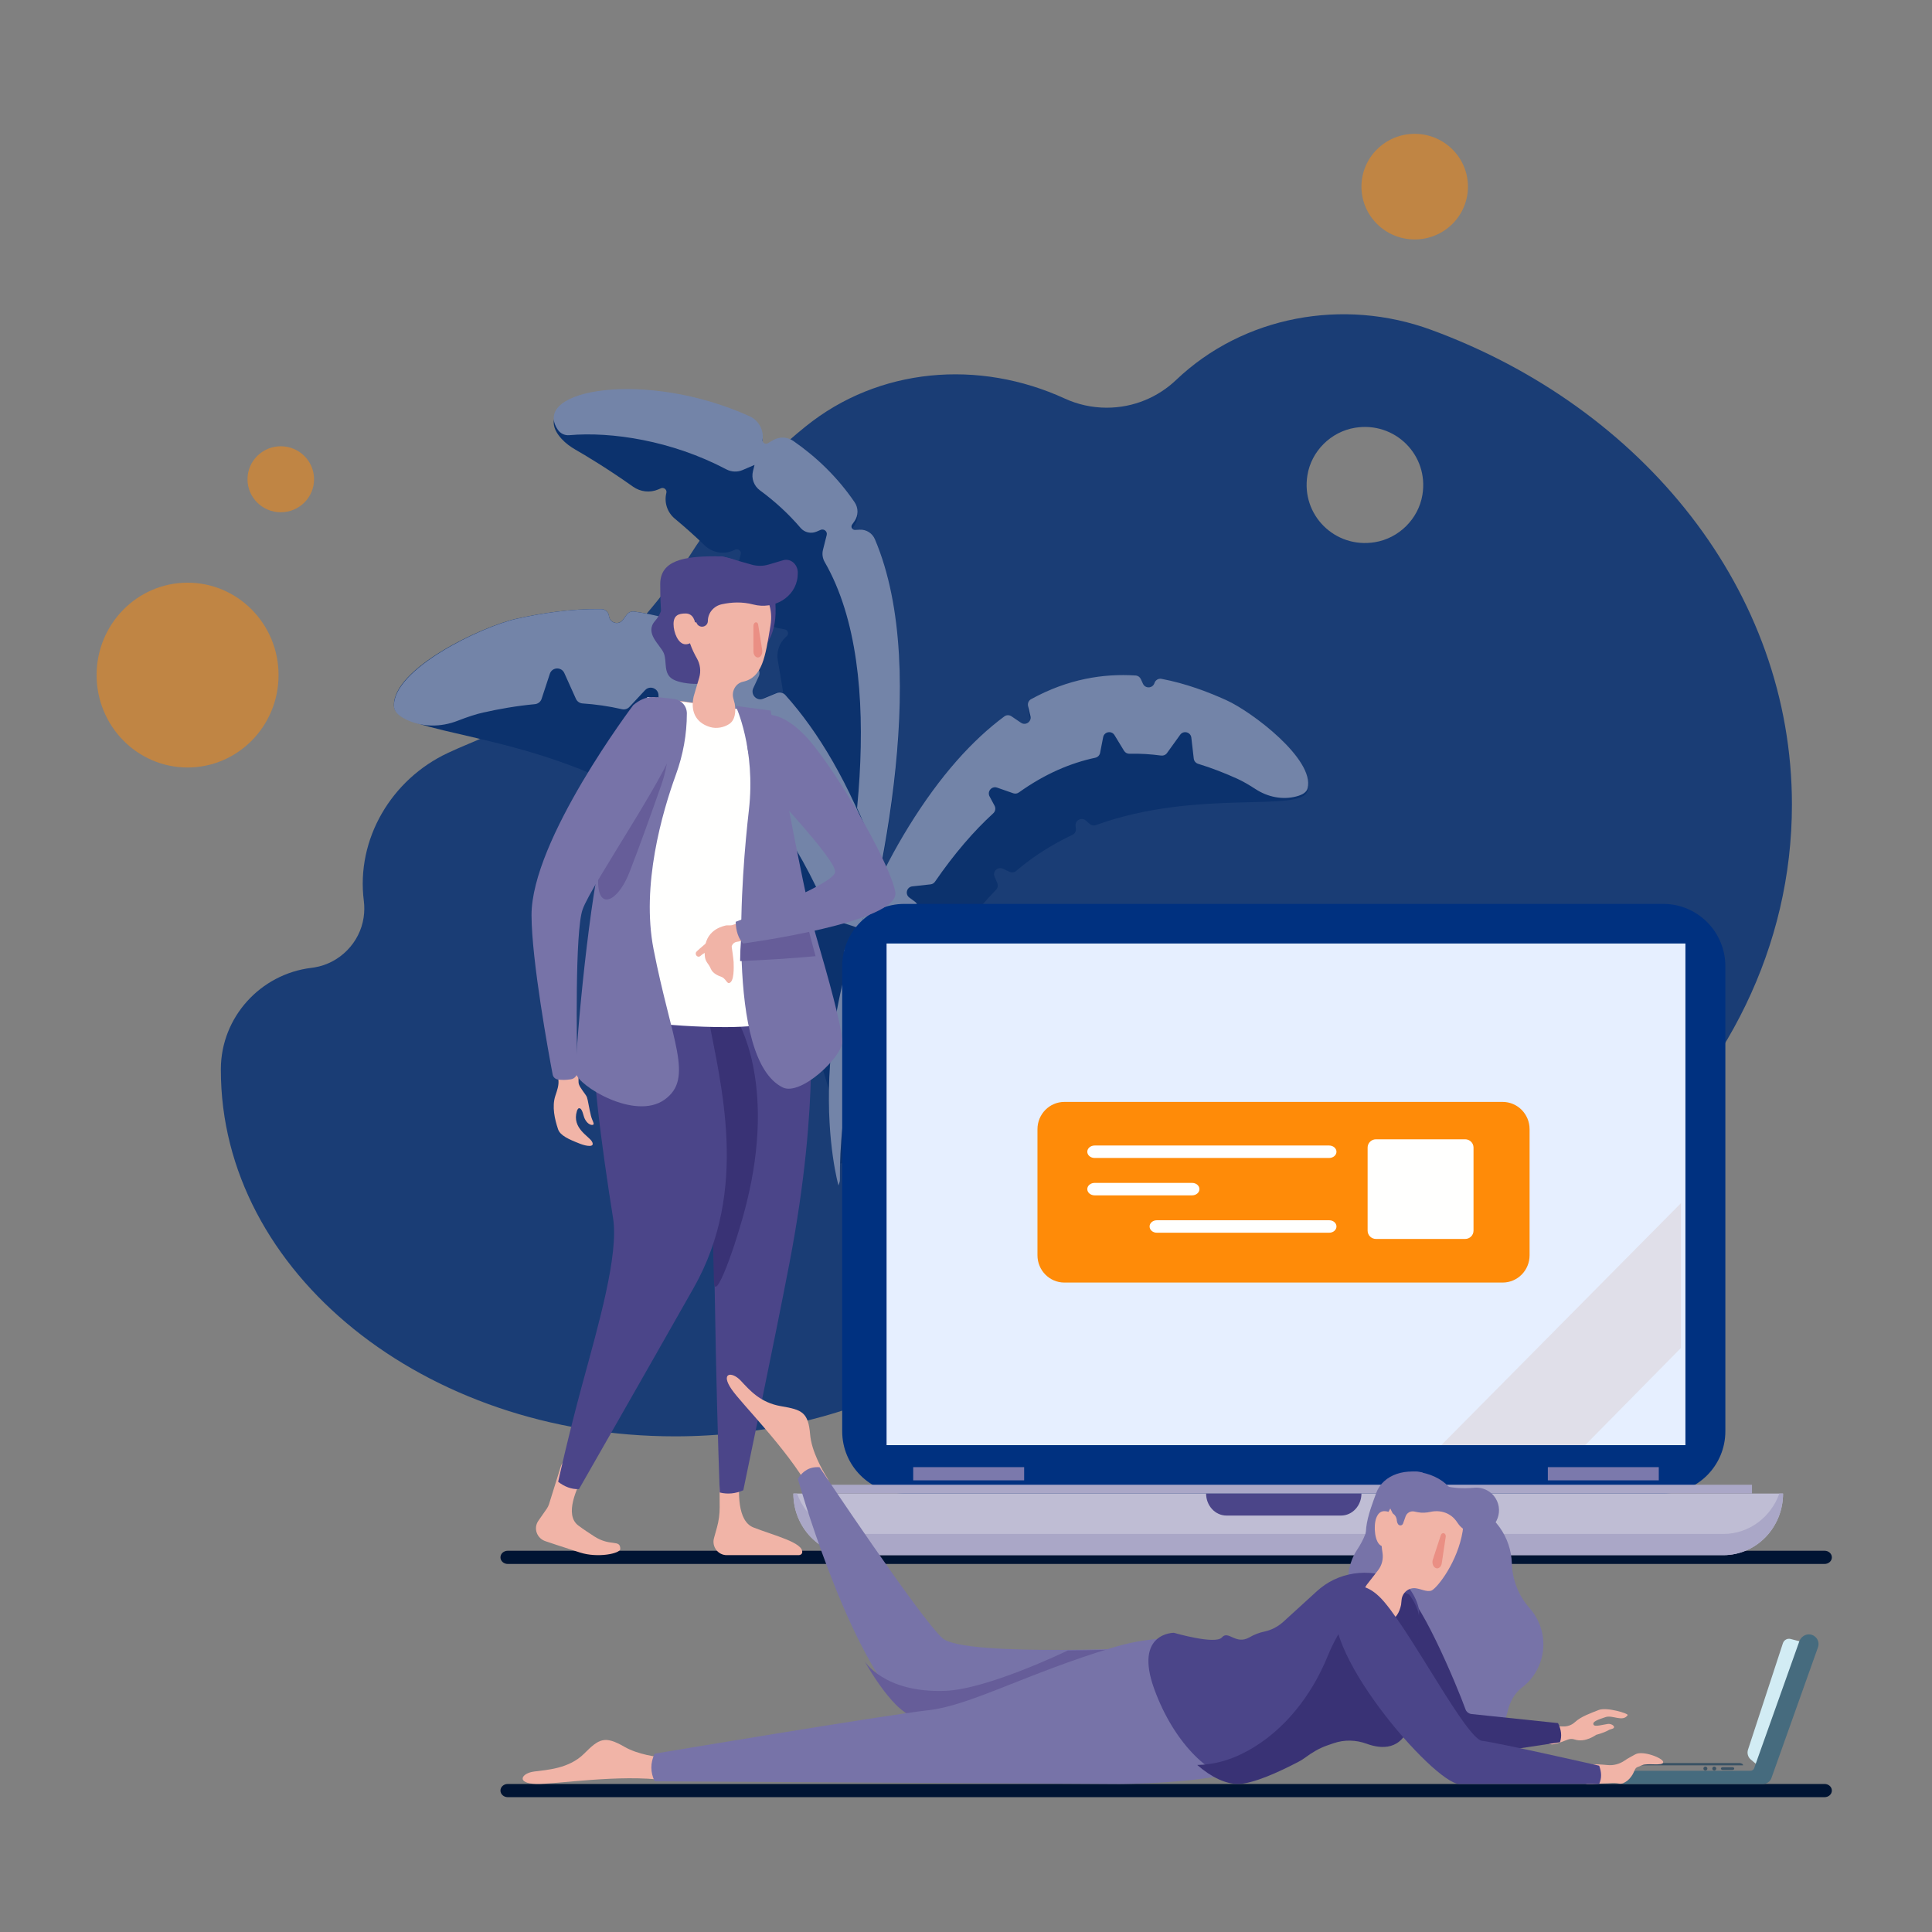 <?xml version="1.0" encoding="UTF-8"?>
<svg width="300px" height="300px" viewBox="0 0 300 300" version="1.1" xmlns="http://www.w3.org/2000/svg" xmlns:xlink="http://www.w3.org/1999/xlink">
    <rect x="0" y="0" width="300" height="300" fill="#808080" stroke="none"/>
    <!-- Generator: Sketch 54 (76480) - https://sketchapp.com -->
    <title>Artboard@svg</title>
    <desc>Created with Sketch.</desc>
    <g id="Artboard" stroke="none" stroke-width="1" fill="none" fill-rule="evenodd">
        <g id="Group-67" transform="translate(15, 20.783)">
            <path d="M198.479,63.412 C192.282,64.424 187,59.167 188.016,52.999 C188.631,49.263 191.658,46.251 195.412,45.639 C201.608,44.626 206.89,49.883 205.873,56.052 C205.258,59.787 202.232,62.799 198.479,63.412 M207.205,30.425 C193.613,25.442 178.091,28.254 167.626,38.22 C164.833,40.879 161.043,42.524 156.854,42.524 C154.527,42.524 152.321,42.015 150.338,41.105 C137.026,34.989 121.452,36.253 110.074,45.457 C102.981,51.194 96.93,57.905 92.197,65.347 C83.901,78.394 72.028,88.828 57.699,94.748 C56.643,95.184 55.602,95.641 54.578,96.119 C45.778,100.22 40.274,109.508 41.494,119.103 C41.599,119.929 41.595,120.791 41.466,121.672 C40.894,125.587 37.772,128.778 33.853,129.433 C33.697,129.459 33.542,129.481 33.388,129.5 C25.423,130.452 19.333,137.186 19.296,145.17 L19.296,145.387 C19.296,176.792 50.861,202.252 89.797,202.252 C103.936,202.252 117.101,198.894 128.136,193.117 C140.228,186.785 153.704,183.365 167.353,183.965 C168.888,184.033 170.431,184.065 171.984,184.065 C222.388,184.065 263.25,148.292 263.25,104.161 C263.25,70.961 240.123,42.491 207.205,30.425" id="Fill-8" fill="#1A3D75"></path>
            <path d="M120.844,63.583 C120.446,62.649 119.502,62.061 118.482,62.115 L116.697,62.209 L117.682,60.81 C118.306,59.925 118.312,58.748 117.704,57.855 C115.054,53.976 111.771,50.839 108.178,48.352 C107.259,47.716 106.053,47.662 105.083,48.219 L103.263,49.263 L103.404,48.249 C103.622,46.695 102.798,45.166 101.357,44.516 C84.658,36.989 65.946,40.581 72.224,47.385 C72.84,48.053 73.58,48.593 74.369,49.047 C75.855,49.899 79.258,51.925 83.305,54.792 C84.448,55.6 85.931,55.767 87.218,55.214 L87.624,55.041 C88.096,54.838 88.598,55.261 88.473,55.757 C88.102,57.23 88.613,58.779 89.786,59.754 C91.349,61.055 92.912,62.442 94.419,63.903 C95.584,65.031 97.315,65.358 98.81,64.718 L99.17,64.564 C99.643,64.361 100.145,64.783 100.02,65.28 L99.567,67.075 C99.276,68.228 99.525,69.451 100.244,70.404 C101.32,71.825 102.288,73.287 103.115,74.778 C103.694,75.824 104.711,76.554 105.894,76.769 L106.855,76.944 C107.363,77.036 107.543,77.664 107.162,78.008 L107.019,78.135 C105.972,79.077 105.529,80.492 105.79,81.869 L105.813,81.991 C108.996,99.579 113.543,145.539 113.543,145.539 C113.543,145.539 132.744,91.483 120.844,63.583" id="Fill-9" fill="#0C326D"></path>
            <path d="M120.853,62.949 C120.455,62.01 119.513,61.412 118.487,61.467 L117.778,61.504 C117.337,61.527 117.062,61.035 117.315,60.676 L117.678,60.159 C118.302,59.273 118.31,58.095 117.7,57.2 C115.051,53.312 111.77,50.171 108.179,47.681 C107.261,47.044 106.055,46.99 105.084,47.547 L104.214,48.047 C103.826,48.27 103.352,47.952 103.413,47.513 C103.627,45.989 102.813,44.492 101.402,43.854 C85.318,36.57 67.344,39.656 71.621,45.948 C72.01,46.524 72.687,46.855 73.384,46.793 C79.938,46.215 89.3,47.621 97.77,52.091 C98.554,52.504 99.479,52.562 100.293,52.212 L102.166,51.408 L101.921,52.379 C101.64,53.497 102.066,54.671 102.999,55.356 C105.275,57.025 107.413,58.963 109.323,61.202 C109.932,61.914 110.944,62.133 111.807,61.763 L112.423,61.497 C112.949,61.271 113.51,61.743 113.37,62.295 L112.792,64.592 C112.63,65.232 112.725,65.908 113.055,66.481 L113.061,66.49 C123.096,83.922 117.598,115.212 112.606,134.738 C112.55,134.959 112.533,135.188 112.558,135.415 L112.576,135.593 C112.799,137.717 115.811,137.99 116.409,135.937 C121.26,119.323 129.731,83.831 120.853,62.949" id="Fill-10" fill="#7384A8"></path>
            <path d="M120.91,111.59 C116.861,100.652 112.078,92.734 106.954,87.058 C106.614,86.681 106.069,86.565 105.598,86.758 L103.526,87.609 C102.509,88.027 101.507,86.983 101.971,85.991 L102.824,84.173 C103.053,83.685 102.932,83.1 102.52,82.752 C96.269,77.477 89.698,75.038 83.451,74.177 C83.014,74.117 82.58,74.306 82.32,74.66 L81.734,75.454 C81.082,76.337 79.681,75.963 79.56,74.874 C79.495,74.275 78.994,73.809 78.39,73.8 C73.561,73.726 69.056,74.441 65.209,75.294 C59.754,76.503 45.978,83.051 46.174,88.787 C46.332,93.441 67.293,92.618 85.259,103.724 C85.635,103.957 86.107,103.97 86.493,103.752 L87.389,103.244 C88.345,102.703 89.472,103.613 89.135,104.657 L88.955,105.212 C88.798,105.7 88.972,106.229 89.383,106.539 C92.067,108.559 94.636,110.895 96.999,113.615 C97.574,114.276 98.134,114.963 98.682,115.671 C98.972,116.046 99.454,116.222 99.918,116.112 L101.323,115.781 C102.393,115.528 103.218,116.717 102.601,117.624 L101.804,118.794 C101.535,119.189 101.531,119.702 101.787,120.106 C113.58,138.692 118.338,167.118 119.792,177.977 C119.959,179.217 121.674,179.409 122.119,178.24 C125.761,168.67 132.71,143.468 120.91,111.59" id="Fill-11" fill="#0C326D"></path>
            <path d="M120.909,111.839 C116.86,100.829 112.078,92.858 106.954,87.146 C106.613,86.766 106.068,86.649 105.598,86.844 L103.526,87.7 C102.508,88.121 101.506,87.07 101.971,86.071 L102.824,84.241 C103.052,83.75 102.931,83.161 102.519,82.811 C96.269,77.501 89.698,75.046 83.451,74.18 C83.014,74.119 82.58,74.309 82.32,74.666 L81.734,75.464 C81.082,76.354 79.681,75.977 79.56,74.881 C79.495,74.279 78.994,73.81 78.39,73.8 C73.561,73.726 69.056,74.445 65.209,75.304 C59.754,76.521 45.978,83.112 46.174,88.886 C46.202,89.701 46.86,90.349 48.022,90.923 C50.533,92.162 53.464,92.155 56.072,91.134 C57.597,90.536 58.971,90.096 60.033,89.858 C62.471,89.314 65.174,88.827 68.056,88.56 C68.536,88.516 68.947,88.196 69.099,87.737 L70.379,83.845 C70.723,82.798 72.172,82.721 72.626,83.726 L74.434,87.74 C74.618,88.147 75.012,88.415 75.458,88.446 C77.459,88.581 79.504,88.865 81.573,89.341 C81.994,89.438 82.435,89.309 82.73,88.993 L85.166,86.385 C85.916,85.579 87.264,86.119 87.254,87.222 L87.226,90.33 C87.22,90.818 87.513,91.255 87.959,91.451 C92.449,93.417 96.938,96.477 101.202,101.07 C101.468,101.357 101.856,101.502 102.244,101.45 L105.565,101.009 C106.656,100.865 107.356,102.138 106.65,102.984 L105.331,104.565 C104.974,104.992 104.959,105.605 105.286,106.056 C108.298,110.202 111.148,115.257 113.75,121.391 C113.887,121.712 114.157,121.963 114.488,122.07 L117.905,123.176 C118.952,123.514 119.038,124.966 118.037,125.426 L116.767,126.011 C116.198,126.273 115.929,126.928 116.139,127.519 C124.215,150.212 122.952,169.453 120.267,182.014 C120.24,182.141 120.234,182.271 120.248,182.398 C120.298,182.869 120.323,183.12 120.323,183.12 C120.323,183.12 136.051,153.011 120.909,111.839" id="Fill-12" fill="#7384A8"></path>
            <path d="M126.133,107.781 C131.047,99.969 136.049,94.606 140.955,91.029 C141.281,90.792 141.724,90.789 142.059,91.013 L143.538,91.997 C144.263,92.481 145.213,91.833 145.011,90.992 L144.638,89.453 C144.538,89.04 144.726,88.607 145.104,88.403 C150.825,85.315 156.338,84.469 161.345,84.791 C161.696,84.814 162.003,85.027 162.15,85.342 L162.48,86.048 C162.845,86.833 163.997,86.765 164.266,85.943 C164.413,85.491 164.878,85.21 165.353,85.299 C169.126,86.005 172.524,87.268 175.385,88.535 C179.443,90.332 189.127,97.566 188.051,101.967 C187.179,105.538 170.973,101.591 155.184,107.335 C154.854,107.455 154.484,107.391 154.218,107.161 L153.602,106.628 C152.944,106.058 151.919,106.583 152.014,107.443 L152.063,107.9 C152.108,108.303 151.887,108.684 151.517,108.857 C149.101,109.995 146.723,111.394 144.442,113.123 C143.888,113.543 143.342,113.985 142.802,114.445 C142.514,114.689 142.11,114.749 141.768,114.591 L140.724,114.112 C139.931,113.748 139.097,114.537 139.432,115.335 L139.864,116.365 C140.01,116.713 139.932,117.11 139.668,117.381 C127.486,129.878 119.205,151.091 116.325,159.252 C115.996,160.184 114.629,160.06 114.47,159.086 C113.171,151.118 111.807,130.547 126.133,107.781" id="Fill-13" fill="#0C326D"></path>
            <path d="M126.132,107.512 C131.046,99.56 136.048,94.1 140.955,90.459 C141.28,90.218 141.724,90.214 142.058,90.443 L143.538,91.445 C144.263,91.937 145.212,91.277 145.01,90.422 L144.637,88.854 C144.537,88.434 144.726,87.993 145.104,87.786 C150.824,84.642 156.337,83.781 161.345,84.109 C161.696,84.132 162.003,84.349 162.15,84.67 L162.479,85.389 C162.845,86.188 163.997,86.118 164.266,85.282 C164.413,84.822 164.878,84.535 165.352,84.626 C169.126,85.344 172.524,86.631 175.385,87.921 C179.443,89.749 189.127,97.114 188.051,101.594 C187.9,102.227 187.283,102.628 186.286,102.889 C184.131,103.453 181.846,102.976 179.978,101.759 C178.884,101.047 177.883,100.481 177.094,100.126 C175.281,99.309 173.251,98.493 171.048,97.822 C170.68,97.709 170.411,97.393 170.366,97.01 L169.99,93.763 C169.89,92.89 168.772,92.597 168.258,93.309 L166.207,96.154 C165.999,96.444 165.649,96.589 165.296,96.541 C163.715,96.326 162.076,96.218 160.387,96.257 C160.043,96.265 159.72,96.094 159.541,95.8 L158.059,93.369 C157.602,92.619 156.465,92.825 156.297,93.688 L155.823,96.121 C155.749,96.503 155.452,96.799 155.072,96.879 C151.258,97.693 147.271,99.363 143.213,102.266 C142.961,102.447 142.635,102.499 142.34,102.396 L139.822,101.516 C138.995,101.228 138.246,102.111 138.661,102.886 L139.437,104.333 C139.645,104.724 139.561,105.205 139.233,105.505 C136.223,108.26 133.193,111.751 130.185,116.127 C130.027,116.356 129.778,116.508 129.501,116.539 L126.662,116.853 C125.792,116.949 125.494,118.069 126.199,118.589 L127.097,119.25 C127.499,119.547 127.603,120.103 127.345,120.531 C117.424,136.964 115.334,152.203 115.42,162.449 C115.421,162.553 115.404,162.655 115.374,162.752 C115.258,163.112 115.2,163.304 115.2,163.304 C115.2,163.304 107.751,137.248 126.132,107.512" id="Fill-14" fill="#7384A8"></path>
            <path d="M268.321,222.067 L63.842,222.067 C63.218,222.067 62.711,221.608 62.711,221.042 C62.711,220.476 63.218,220.017 63.842,220.017 L268.321,220.017 C268.945,220.017 269.452,220.476 269.452,221.042 C269.452,221.608 268.945,222.067 268.321,222.067" id="Fill-15" fill="#001433"></path>
            <path d="M243.256,211.134 L125.432,211.134 C120.098,211.134 115.775,206.802 115.775,201.458 L115.775,129.251 C115.775,123.906 120.098,119.574 125.432,119.574 L243.256,119.574 C248.59,119.574 252.913,123.906 252.913,129.251 L252.913,201.458 C252.913,206.802 248.59,211.134 243.256,211.134" id="Fill-16" fill="#003180"></path>
            <polygon id="Fill-17" fill="#E6EFFF" points="122.666 203.618 246.711 203.618 246.711 125.724 122.666 125.724"></polygon>
            <g id="Group-12" transform="translate(146.097, 150.322)">
                <path d="M4.179,28.049 L72.236,28.049 C74.546,28.049 76.416,26.152 76.416,23.811 L76.416,4.238 C76.416,1.898 74.546,0 72.236,0 L4.179,0 C1.872,0 0,1.898 0,4.238 L0,23.811 C0,26.152 1.872,28.049 4.179,28.049" id="Fill-76" fill="#FF8B08"></path>
                <path d="M52.564,21.278 L66.413,21.278 C67.13,21.278 67.71,20.704 67.71,19.992 L67.71,7.089 C67.71,6.379 67.13,5.803 66.413,5.803 L52.564,5.803 C51.847,5.803 51.266,6.379 51.266,7.089 L51.266,19.992 C51.266,20.704 51.847,21.278 52.564,21.278" id="Fill-77" fill="#FFFFFE"></path>
                <path d="M8.878,8.705 L45.289,8.705 C45.919,8.705 46.43,8.272 46.43,7.738 C46.43,7.204 45.919,6.77 45.289,6.77 L8.878,6.77 C8.248,6.77 7.738,7.204 7.738,7.738 C7.738,8.272 8.248,8.705 8.878,8.705" id="Fill-78" fill="#FFFFFE"></path>
                <path d="M8.874,14.508 L24.014,14.508 C24.641,14.508 25.15,14.075 25.15,13.541 L25.15,13.54 C25.15,13.006 24.641,12.574 24.014,12.574 L8.874,12.574 C8.246,12.574 7.738,13.006 7.738,13.54 L7.738,13.541 C7.738,14.075 8.246,14.508 8.874,14.508" id="Fill-80" fill="#FFFFFE"></path>
                <path d="M18.529,20.311 L45.311,20.311 C45.928,20.311 46.43,19.877 46.43,19.343 C46.43,18.811 45.928,18.377 45.311,18.377 L18.529,18.377 C17.912,18.377 17.411,18.811 17.411,19.343 C17.411,19.877 17.912,20.311 18.529,20.311" id="Fill-81" fill="#FFFFFE"></path>
            </g>
            <path d="M252.604,220.7 L117.462,220.7 C112.344,220.7 108.194,216.418 108.194,211.134 L261.872,211.134 C261.872,216.418 257.722,220.7 252.604,220.7" id="Fill-20" fill="#BFBDD4"></path>
            <path d="M252.604,217.407 L117.462,217.407 C113.467,217.407 110.073,214.791 108.771,211.134 L108.194,211.134 C108.194,216.418 112.344,220.7 117.462,220.7 L252.604,220.7 C257.722,220.7 261.872,216.418 261.872,211.134 L261.296,211.134 C259.993,214.791 256.599,217.407 252.604,217.407" id="Fill-21" fill="#AAA7C7"></path>
            <polygon id="Fill-22" fill="#AAA7C7" points="111.64 211.134 257.048 211.134 257.048 209.768 111.64 209.768"></polygon>
            <path d="M193.242,214.551 L175.446,214.551 C173.699,214.551 172.284,213.021 172.284,211.134 L196.404,211.134 C196.404,213.021 194.988,214.551 193.242,214.551" id="Fill-23" fill="#4B4589"></path>
            <polygon id="Fill-24" fill="#7B79AC" points="126.801 209.084 144.03 209.084 144.03 207.034 126.801 207.034"></polygon>
            <polygon id="Fill-25" fill="#7B79AC" points="225.348 209.084 242.576 209.084 242.576 207.034 225.348 207.034"></polygon>
            <polygon id="Fill-79" fill="#E0DFE9" points="208.808 203.618 246.022 166.038 246.022 188.522 231.144 203.618"></polygon>
            <polyline id="Fill-82" fill="#F1B4A7" points="110.262 135.973 103.778 89.89 86.283 87.46 77.183 135.64 110.262 135.973"></polyline>
            <path d="M96.731,207.975 L96.75,213.249 C96.755,214.323 96.61,215.391 96.322,216.423 L95.869,218.048 C95.497,219.382 96.488,220.706 97.858,220.7 C101.408,220.688 107.476,220.697 109.04,220.7 C109.296,220.7 109.547,220.526 109.57,220.268 C109.701,218.728 105.305,217.696 101.994,216.4 C99.472,215.412 99.606,210.824 99.918,208.146 C100.035,207.134 99.201,206.273 98.197,206.357 C97.366,206.428 96.727,207.131 96.731,207.975" id="Fill-83" fill="#F1B4A7"></path>
            <path d="M72.084,206.916 L70.254,212.771 C70.174,213.03 70.054,213.275 69.896,213.499 L68.6,215.356 C67.777,216.534 68.369,218.144 69.778,218.56 C69.778,218.56 72.393,219.446 75.089,220.3 C77.848,221.175 81.318,220.444 81.318,219.742 C81.318,218.183 79.809,219.42 77.283,217.791 C76.437,217.245 75.563,216.674 74.785,216.084 C72.61,214.439 74.508,210.273 75.84,207.928 C76.319,207.085 75.811,206.037 74.835,205.836 L74.204,205.707 C73.278,205.517 72.356,206.043 72.084,206.916" id="Fill-84" fill="#F1B4A7"></path>
            <path d="M90.966,136.935 L110.563,135.29 C110.563,135.29 112.536,149.554 107.583,175.374 C105.26,187.482 100.42,210.621 100.42,210.621 C99.22,211.147 98.001,211.279 96.759,210.969 C96.759,210.969 96.391,200.762 96.166,189.771 C95.95,179.229 95.893,167.965 95.221,164.28 C93.849,156.752 90.966,136.935 90.966,136.935" id="Fill-85" fill="#4B4589"></path>
            <path d="M100.871,166.249 C105.682,147.142 99.382,137.47 99.382,137.47 L90.966,136.656 C90.966,136.656 93.798,156.694 95.145,164.306 C95.555,166.628 95.732,171.921 95.859,178.162 C95.935,181.938 99.325,172.392 100.871,166.249" id="Fill-86" fill="#393275"></path>
            <path d="M94.875,136.65 C96.895,147.557 101.404,163.868 92.716,179.193 C84.028,194.516 74.903,210.447 74.903,210.447 C73.727,210.495 72.662,210.066 71.67,209.309 C71.67,209.309 73.194,202.362 75.396,194.251 C77.916,184.972 81.106,174.057 80.196,168.365 C78.493,157.699 76.536,143.495 77.128,136.596 C77.722,129.698 93.814,130.914 94.875,136.65" id="Fill-87" fill="#4B4589"></path>
            <path d="M110.928,134.771 L103.556,89.888 L85.526,87.46 L75.838,134.854 C75.656,135.745 76.243,136.609 77.153,136.778 C80.51,137.402 88.607,138.706 97.668,138.706 C104.432,138.706 108.234,137.416 109.963,136.599 C110.664,136.267 111.052,135.523 110.928,134.771" id="Fill-88" fill="#FFFFFE"></path>
            <path d="M76.757,152.455 C76.459,151.258 76.301,150.027 76.13,149.565 C76.058,149.373 75.703,148.91 75.608,148.77 C75.333,148.358 74.838,147.76 74.838,147.273 L74.802,145.228 C74.802,144.239 74.292,143.489 73.236,143.489 C72.093,143.489 71.573,144.403 71.706,145.467 L71.706,146.898 C71.811,147.75 71.498,148.564 71.229,149.383 C70.683,151.05 71.136,153.02 71.658,154.569 C71.987,155.54 73.306,156.134 75.111,156.834 C75.998,157.18 77.481,157.465 76.912,156.466 C76.435,155.629 73.779,154.4 74.574,151.764 C74.613,151.635 74.739,151.308 74.915,151.304 C75.441,151.29 75.537,152.381 75.789,152.915 C76.142,153.663 76.702,153.965 77.044,153.886 C77.407,153.802 76.971,153.308 76.757,152.455" id="Fill-89" fill="#F1B4A7"></path>
            <path d="M91.655,90 C91.655,93.236 91.068,96.441 89.961,99.482 C87.8,105.432 84.557,116.682 86.483,126.595 C89.258,140.867 92.827,146.637 88.202,149.965 C83.576,153.292 74.706,147.741 74.449,145.891 C74.194,144.041 76.176,121.31 78.422,111.464 C80.669,101.617 86.961,87.46 86.961,87.46 L89.628,87.745 C90.781,87.868 91.655,88.84 91.655,90" id="Fill-90" fill="#7773A8"></path>
            <path d="M82.733,114.685 C84.387,110.457 86.267,105.138 87.695,101.089 C88.752,98.099 88.899,95.405 88.899,92.228 L86.593,87.46 C86.593,87.46 80.68,101.744 78.484,111.524 C76.287,121.303 80.552,120.263 82.733,114.685" id="Fill-91" fill="#665D99"></path>
            <path d="M83.332,88.71 C83.332,88.71 67.506,109.625 67.535,121.333 C67.553,128.39 70.189,142.752 70.816,146.065 C70.895,146.488 71.246,146.808 71.681,146.854 C71.959,146.883 72.28,146.906 72.576,146.906 C72.877,146.906 73.267,146.864 73.628,146.812 C74.225,146.729 74.662,146.217 74.649,145.623 C74.556,141.237 74.272,123.935 75.455,120.474 C76.812,116.502 90.004,97.568 90.262,93.39 C90.522,89.213 87.239,85.416 83.332,88.71" id="Fill-92" fill="#7773A8"></path>
            <path d="M99.236,88.827 C99.236,88.827 102.382,95.476 101.285,105.031 C100.188,114.584 97.646,143.677 106.533,148.07 C109.348,149.461 115.775,143.301 115.775,141.016 C115.775,138.73 113.63,131.079 111.598,124.123 C109.565,117.168 104.666,89.556 104.666,89.556 L99.236,88.827" id="Fill-93" fill="#7773A8"></path>
            <path d="M111.64,127.692 C111.419,126.864 111.196,126.035 110.975,125.217 C110.593,123.806 110.087,121.569 109.521,118.891 C106.413,120.433 103.282,121.922 100.26,123.548 C100.147,124.324 99.94,125.917 99.925,128.457 C103.836,128.286 107.745,128.05 111.64,127.692" id="Fill-94" fill="#665D99"></path>
            <path d="M122.578,116.635 C121.995,114.716 118.823,115.521 115.346,116.592 C113.253,117.236 102.316,121.47 98.86,122.813 C98.348,123.011 98.112,122.817 97.58,122.953 C96.775,123.161 94.107,123.925 94.44,127.642 C94.532,128.659 95.003,128.75 95.394,129.691 C95.674,130.365 96.539,130.737 96.984,130.886 C97.656,131.113 97.867,131.946 98.212,131.868 C99.033,131.683 98.939,129.406 98.918,128.622 C98.905,128.155 98.613,126.195 98.613,126.195 C98.703,125.827 98.993,125.547 99.363,125.474 C102.333,124.896 115.202,122.707 117.334,122.049 C120.813,120.978 123.16,118.554 122.578,116.635" id="Fill-95" fill="#F1B4A7"></path>
            <path d="M88.056,71.106 C88.056,71.106 88.408,73.715 86.724,75.624 C85.042,77.531 87.486,79.309 88.056,80.607 C88.627,81.906 87.921,83.833 89.519,84.715 C91.115,85.597 95.67,85.829 96.393,84.277 C97.117,82.726 93.196,70.218 88.056,71.106" id="Fill-96" fill="#4B4589"></path>
            <path d="M105.433,73.723 C105.672,82.381 97.371,84.044 92.543,84.044 C87.715,84.044 87.52,73.664 87.52,69.924 C87.52,66.184 91.316,65.595 96.144,65.595 C99.945,65.595 103.543,68.456 105.026,71.199 C105.427,71.939 105.409,72.929 105.433,73.723" id="Fill-97" fill="#4B4589"></path>
            <path d="M97.144,68.328 C93.202,68.328 91.731,71.137 91.656,76.331 C91.626,78.276 92.501,80.204 93.206,81.434 C93.729,82.349 93.872,83.432 93.574,84.441 L92.708,87.373 C92.12,90.093 93.41,91.585 95.316,92.126 C96.26,92.395 97.39,92.187 98.215,91.653 C99.195,91.02 99.276,89.656 99.094,88.503 L98.87,87.667 C98.569,86.542 99.222,85.328 100.36,85.078 C103.396,84.414 103.83,81.248 104.643,76.331 C105.491,71.206 101.087,68.328 97.144,68.328" id="Fill-98" fill="#F1B4A7"></path>
            <path d="M106.644,66.199 L104.339,66.883 C103.492,67.135 102.589,67.14 101.739,66.9 L97.137,65.595 C94.349,65.595 89.746,67.133 90.327,71.062 L90.841,73.841 C91.046,74.95 91.993,75.781 93.144,75.877 L93.145,75.877 C93.251,76.261 93.607,76.528 94.016,76.528 C94.514,76.528 94.917,76.133 94.917,75.647 C94.917,74.394 95.819,73.324 97.069,73.05 C98.605,72.713 100.245,72.634 101.963,73.083 C105.16,73.923 108.533,71.987 108.852,68.766 C108.872,68.563 108.884,68.356 108.884,68.147 C108.884,66.848 107.784,65.892 106.644,66.199" id="Fill-99" fill="#4B4589"></path>
            <path d="M93.033,76.869 C93.033,78.189 92.593,79.261 91.456,79.261 C90.318,79.261 89.588,77.444 89.588,76.123 C89.588,74.803 90.318,74.478 91.456,74.478 C92.593,74.478 93.033,75.548 93.033,76.869" id="Fill-100" fill="#F1B4A7"></path>
            <path d="M103.355,80.166 C103.447,80.755 103.121,81.311 102.681,81.311 C102.317,81.311 102.016,80.921 101.995,80.42 L101.992,76.408 C101.992,76.259 102.035,76.116 102.112,76.01 C102.19,75.905 102.294,75.844 102.403,75.844 C102.558,75.844 102.693,75.993 102.726,76.202 L103.355,80.166" id="Fill-101" fill="#EA8F84"></path>
            <path d="M102.929,90.475 C102.929,90.475 105.407,88.919 109.695,93.118 C113.982,97.317 123.135,112.956 124.021,117.706 C124.907,122.457 100.385,125.724 100.385,125.724 C99.677,124.953 99.278,123.847 99.236,122.353 C99.236,122.353 114.376,116.664 114.672,114.661 C114.967,112.658 103.342,100.838 102.422,99.131 C100.762,96.054 100.142,92.753 102.929,90.475" id="Fill-102" fill="#7773A8"></path>
            <path d="M96.212,124.357 C96.212,124.357 93.191,126.856 93.085,127.073 C92.862,127.533 93.406,128.024 93.792,127.63 C94.331,127.082 95.96,126.403 96.479,127.18 L96.212,124.357" id="Fill-103" fill="#F1B4A7"></path>
            <path d="M212.943,8.199 C212.943,12.728 209.241,16.399 204.674,16.399 C200.106,16.399 196.404,12.728 196.404,8.199 C196.404,3.671 200.106,0 204.674,0 C209.241,0 212.943,3.671 212.943,8.199" id="Fill-104" fill="#FF8B08" opacity="0.5"></path>
            <path d="M28.255,84.044 C28.255,91.969 21.929,98.393 14.128,98.393 C6.325,98.393 0,91.969 0,84.044 C0,76.119 6.325,69.695 14.128,69.695 C21.929,69.695 28.255,76.119 28.255,84.044" id="Fill-105" fill="#FF8B08" opacity="0.5"></path>
            <path d="M33.768,53.638 C33.768,56.468 31.454,58.762 28.599,58.762 C25.745,58.762 23.431,56.468 23.431,53.638 C23.431,50.808 25.745,48.513 28.599,48.513 C31.454,48.513 33.768,50.808 33.768,53.638" id="Fill-106" fill="#FF8B08" opacity="0.5"></path>
            <path d="M233.234,244.748 C231.986,245.25 230.538,245.726 229.546,246.637 C229.032,247.109 228.354,247.335 227.667,247.3 C227.162,247.275 226.62,247.257 226.046,247.249 C225.284,247.237 224.658,247.876 224.658,248.662 C224.658,249.536 225.425,250.224 226.256,250.056 C227.112,249.881 227.805,249.592 228.418,249.351 C228.761,249.216 229.138,249.201 229.487,249.318 C231.174,249.879 232.8,248.613 232.878,248.59 C232.878,248.59 234,248.318 234.761,247.881 C235.137,247.666 235.61,247.691 235.63,247.409 C235.648,247.144 235.121,246.847 234.661,246.91 C233.853,247.024 232.68,247.382 232.469,247.062 C232.143,246.557 233.184,246.228 234.3,245.85 C235.417,245.473 236.972,246.662 237.746,245.543 C237.921,245.291 234.472,244.25 233.234,244.748" id="Fill-107" fill="#F1B4A7"></path>
            <path d="M263.042,233.714 C262.538,233.583 262.021,233.87 261.849,234.375 L256.431,250.9 C256.249,251.453 256.419,252.065 256.859,252.435 L258.12,253.498 L264.628,234.13 L263.042,233.714" id="Fill-108" fill="#D2ECF4"></path>
            <path d="M224.153,237.422 C225.236,234.431 224.526,231.197 222.524,228.942 C220.804,227.009 219.833,224.535 219.755,221.957 C219.632,217.903 217.047,214.154 212.984,212.703 C210.893,211.956 204.795,209.96 204.795,209.96 C204.795,209.96 207.888,207.88 205.013,207.723 C202.655,207.595 198.221,209.839 197.623,214.973 C197.421,216.709 196.735,218.358 195.762,219.815 C195.095,220.813 194.626,221.981 194.428,223.292 C193.904,226.75 195.67,230.25 198.763,231.92 C198.911,232 199.069,232.081 199.235,232.162 C203.067,234.057 204.878,238.398 203.6,242.454 C203.013,244.313 202.893,246.212 203.874,247.697 C205.985,250.891 210.158,252.269 213.768,250.951 C216.618,249.911 218.501,247.585 219.108,244.947 C219.439,243.508 220.154,242.159 221.333,241.261 C222.581,240.309 223.581,239.005 224.153,237.422" id="Fill-109" fill="#7773A8"></path>
            <path d="M199.342,234.937 C198.983,232.888 199.141,230.768 199.951,228.841 C200.481,227.584 201.291,226.383 202.492,226.175 C204.903,225.757 211.379,241.315 212.563,244.643 C212.707,245.044 213.076,245.327 213.517,245.373 L226.93,246.78 C227.421,247.783 227.571,248.774 227.232,249.749 L211.876,252.08 C210.636,252.284 209.377,251.869 208.521,250.984 C205.917,248.287 200.583,242.035 199.342,234.937" id="Fill-110" fill="#393275"></path>
            <path d="M268.321,258.281 L63.842,258.281 C63.218,258.281 62.711,257.822 62.711,257.255 C62.711,256.69 63.218,256.231 63.842,256.231 L268.321,256.231 C268.945,256.231 269.452,256.69 269.452,257.255 C269.452,257.822 268.945,258.281 268.321,258.281" id="Fill-111" fill="#001433"></path>
            <path d="M90.275,253.868 C90.234,252.992 89.547,252.29 88.668,252.214 C86.911,252.062 84.011,251.641 81.972,250.464 C78.859,248.666 78.005,249.222 75.688,251.536 C73.37,253.848 69.971,254.038 67.943,254.299 C65.915,254.56 65.099,256.157 68.301,256.229 C71.203,256.295 81.275,254.674 88.299,255.668 C89.379,255.822 90.325,254.95 90.275,253.868" id="Fill-112" fill="#F1B4A7"></path>
            <path d="M113.442,210.416 C113.783,209.91 113.797,209.269 113.476,208.754 C112.617,207.382 111.014,204.519 110.799,201.983 C110.504,198.499 109.55,198.128 106.283,197.57 C103.017,197.012 101.394,195.061 100.007,193.588 C98.62,192.118 96.818,192.357 98.604,194.951 C100.171,197.231 107.131,204.11 110.638,210.316 C111.229,211.363 112.768,211.415 113.442,210.416" id="Fill-113" fill="#F1B4A7"></path>
            <path d="M211.251,215.798 C208.877,222.389 202.833,221.889 199.14,220.563 C195.447,219.239 197.678,213.884 198.698,211.052 C199.718,208.22 203.402,206.912 207.095,208.237 C210.788,209.563 212.27,212.968 211.251,215.798" id="Fill-114" fill="#7773A8"></path>
            <path d="M108.884,208.845 C109.663,207.63 110.73,206.927 112.261,207.048 C112.261,207.048 127.929,230.566 131.351,233.599 C134.773,236.634 166.239,234.953 166.239,234.953 L166.771,252.12 C166.771,252.12 133.307,252.774 124.774,243.836 C116.242,234.896 108.884,208.845 108.884,208.845" id="Fill-115" fill="#7773A8"></path>
            <path d="M166.23,235.049 C166.23,235.049 158.86,235.434 150.811,235.501 C150.294,235.754 138.27,241.527 131.775,241.771 C122.211,242.127 119.221,237.121 119.221,237.121 C120.763,239.805 122.397,242.162 124.074,243.882 C132.75,252.77 166.771,252.121 166.771,252.121 L166.23,235.049" id="Fill-116" fill="#665D99"></path>
            <path d="M179.175,253.827 L176.636,237.385 C176.636,237.385 171.371,230.967 157.856,235.03 C144.342,239.095 135.715,244.054 129.108,244.786 C122.5,245.517 86.654,251.523 86.654,251.523 C85.95,253.003 85.993,254.432 86.654,255.82 L158.754,256.231 C158.754,256.231 172.285,256.236 179.175,253.827" id="Fill-117" fill="#7773A8"></path>
            <path d="M202.554,224.853 L202.371,224.759 C198.399,222.712 193.532,223.013 190.044,225.819 C189.845,225.98 189.65,226.148 189.459,226.321 L184.305,231.02 C183.463,231.788 182.442,232.334 181.33,232.567 C180.56,232.728 179.796,233.013 179.059,233.436 L178.994,233.474 C176.859,234.677 175.739,232.308 174.738,233.474 C173.736,234.639 167.278,232.757 167.278,232.757 C167.278,232.757 161.049,232.712 164.23,241.481 C167.412,250.252 173.376,255.548 177.552,255.548 C179.857,255.548 183.829,253.696 186.927,252.038 C187.265,251.857 187.582,251.652 187.881,251.425 C188.929,250.628 190.054,249.939 191.293,249.503 L192.244,249.169 C193.892,248.589 195.68,248.635 197.314,249.249 C199.504,250.071 202.741,250.401 204.004,246.026 L205.362,229.629 C205.402,228.19 203.911,225.294 202.554,224.853" id="Fill-118" fill="#4B4589"></path>
            <path d="M198.391,226.726 C197.163,227.167 195.403,229.271 194.034,231.135 C192.834,232.769 191.902,234.571 191.134,236.443 C188.685,242.425 184.49,247.908 178.786,251.062 C176.014,252.595 173.418,253.236 170.906,253.281 C173.093,255.192 175.325,256.231 177.201,256.231 C179.535,256.231 183.558,254.395 186.694,252.751 C187.036,252.572 187.358,252.368 187.661,252.143 C188.722,251.353 189.86,250.67 191.116,250.238 L192.079,249.906 C193.747,249.331 195.558,249.377 197.213,249.986 C199.431,250.801 202.708,251.129 203.987,246.79 L205.362,230.532 C205.39,229.548 204.679,227.875 203.783,226.789 C201.879,226.005 200.583,225.936 198.391,226.726" id="Fill-119" fill="#393275"></path>
            <path d="M207.642,210.162 C204.107,208.861 201.836,210.826 200.01,215.335 C199.325,217.025 199.457,218.996 199.671,220.303 C199.831,221.273 199.593,222.265 198.983,223.049 L197.213,225.323 C195.764,227.502 196.417,229.23 197.942,230.331 C198.697,230.877 199.783,231.07 200.703,230.876 C201.796,230.646 202.329,229.483 202.557,228.417 L202.641,227.613 C202.751,226.531 203.747,225.687 204.853,225.844 C205.712,225.967 206.465,226.407 207.202,226.23 C207.924,226.057 210.911,222.445 211.95,217.864 C213.023,213.13 211.178,211.464 207.642,210.162" id="Fill-120" fill="#F1B4A7"></path>
            <path d="M208.876,221.964 C208.784,222.576 208.295,222.917 207.868,222.668 C207.513,222.46 207.341,221.918 207.476,221.434 L208.715,217.633 C208.76,217.492 208.847,217.38 208.955,217.324 C209.062,217.268 209.181,217.27 209.287,217.333 C209.438,217.421 209.523,217.638 209.491,217.854 L208.876,221.964" id="Fill-121" fill="#EA8F84"></path>
            <path d="M216.259,210.848 C215.529,210.351 214.729,210.166 213.969,210.233 C212.099,210.396 210.216,210.316 208.45,209.677 L208.21,209.59 C206.259,208.882 204.117,208.919 202.19,209.69 C200.767,210.26 200.131,211.934 200.814,213.315 L202.06,215.835 C202.232,216.183 202.735,216.154 202.865,215.787 L203.259,214.684 C203.455,214.131 204.025,213.806 204.598,213.922 L205.169,214.036 C205.828,214.169 206.501,214.113 207.159,213.971 C208.065,213.776 209.016,213.867 209.847,214.298 C210.605,214.693 211.032,215.222 211.334,215.691 C211.733,216.308 212.326,216.805 213.068,217.075 C215.15,217.828 217.475,216.476 217.745,214.107 C217.89,212.843 217.305,211.558 216.259,210.848" id="Fill-122" fill="#7773A8"></path>
            <path d="M201.641,216.901 C201.184,218.135 200.587,219.676 199.528,219.266 C198.469,218.857 198.237,216.199 198.693,214.965 C199.148,213.732 199.939,213.69 200.997,214.101 C202.057,214.509 202.096,215.667 201.641,216.901" id="Fill-123" fill="#F1B4A7"></path>
            <path d="M266.118,233.02 C265.373,232.891 264.651,233.375 264.4,234.078 L257.383,253.789 C257.3,254.024 257.074,254.182 256.82,254.182 L239.143,254.182 C237.994,254.182 237.063,255.099 237.063,256.231 L258.753,256.231 C259.343,256.231 259.869,255.864 260.065,255.315 L267.299,234.995 C267.604,234.136 267.068,233.188 266.118,233.02" id="Fill-124" fill="#466B7E"></path>
            <path d="M254.291,253.84 C254.291,253.954 254.176,254.046 254.035,254.046 L252.48,254.046 C252.338,254.046 252.224,253.954 252.224,253.84 C252.224,253.726 252.338,253.633 252.48,253.633 L254.035,253.633 C254.176,253.633 254.291,253.726 254.291,253.84" id="Fill-125" fill="#3A5264"></path>
            <path d="M251.498,253.84 C251.498,254.008 251.36,254.145 251.19,254.145 C251.02,254.145 250.882,254.008 250.882,253.84 C250.882,253.671 251.02,253.534 251.19,253.534 C251.36,253.534 251.498,253.671 251.498,253.84" id="Fill-126" fill="#3A5264"></path>
            <path d="M250.12,253.84 C250.12,254.008 249.982,254.145 249.812,254.145 C249.642,254.145 249.504,254.008 249.504,253.84 C249.504,253.671 249.642,253.534 249.812,253.534 C249.982,253.534 250.12,253.671 250.12,253.84" id="Fill-127" fill="#3A5264"></path>
            <path d="M255.67,253.334 L239.13,253.334 C239.13,253.137 239.393,252.978 239.716,252.978 L255.086,252.978 C255.409,252.978 255.67,253.137 255.67,253.334" id="Fill-128" fill="#3A5264"></path>
            <path d="M238.929,251.632 C238.421,251.92 237.837,252.204 237.286,252.586 C236.468,253.153 235.521,253.392 234.576,253.29 C233.742,253.202 232.7,253.156 231.488,253.148 C230.807,253.144 230.233,253.758 230.176,254.557 C230.112,255.439 230.699,256.197 231.449,256.223 C232.551,256.262 233.504,256.148 234.187,256.139 C234.511,256.135 234.796,256.12 235.046,256.096 C235.492,256.052 235.942,256.056 236.379,256.161 C237.181,256.357 238.276,255.419 238.712,254.353 C239.062,253.498 239.104,253.73 239.957,253.326 C240.811,252.921 243.262,253.514 243.265,252.833 C243.267,252.222 240.084,250.979 238.929,251.632" id="Fill-129" fill="#F1B4A7"></path>
            <path d="M192.844,227.259 C193.735,225.688 196.527,223.871 200.027,228.06 C204.662,233.607 212.75,249.269 215.157,249.537 C217.565,249.806 233.318,253.393 233.318,253.393 C233.695,254.383 233.738,255.333 233.318,256.221 C233.318,256.221 215.492,256.231 211.6,256.231 C207.709,256.231 188.753,234.469 192.844,227.259" id="Fill-130" fill="#4B4589"></path>
        </g>
    </g>
</svg>